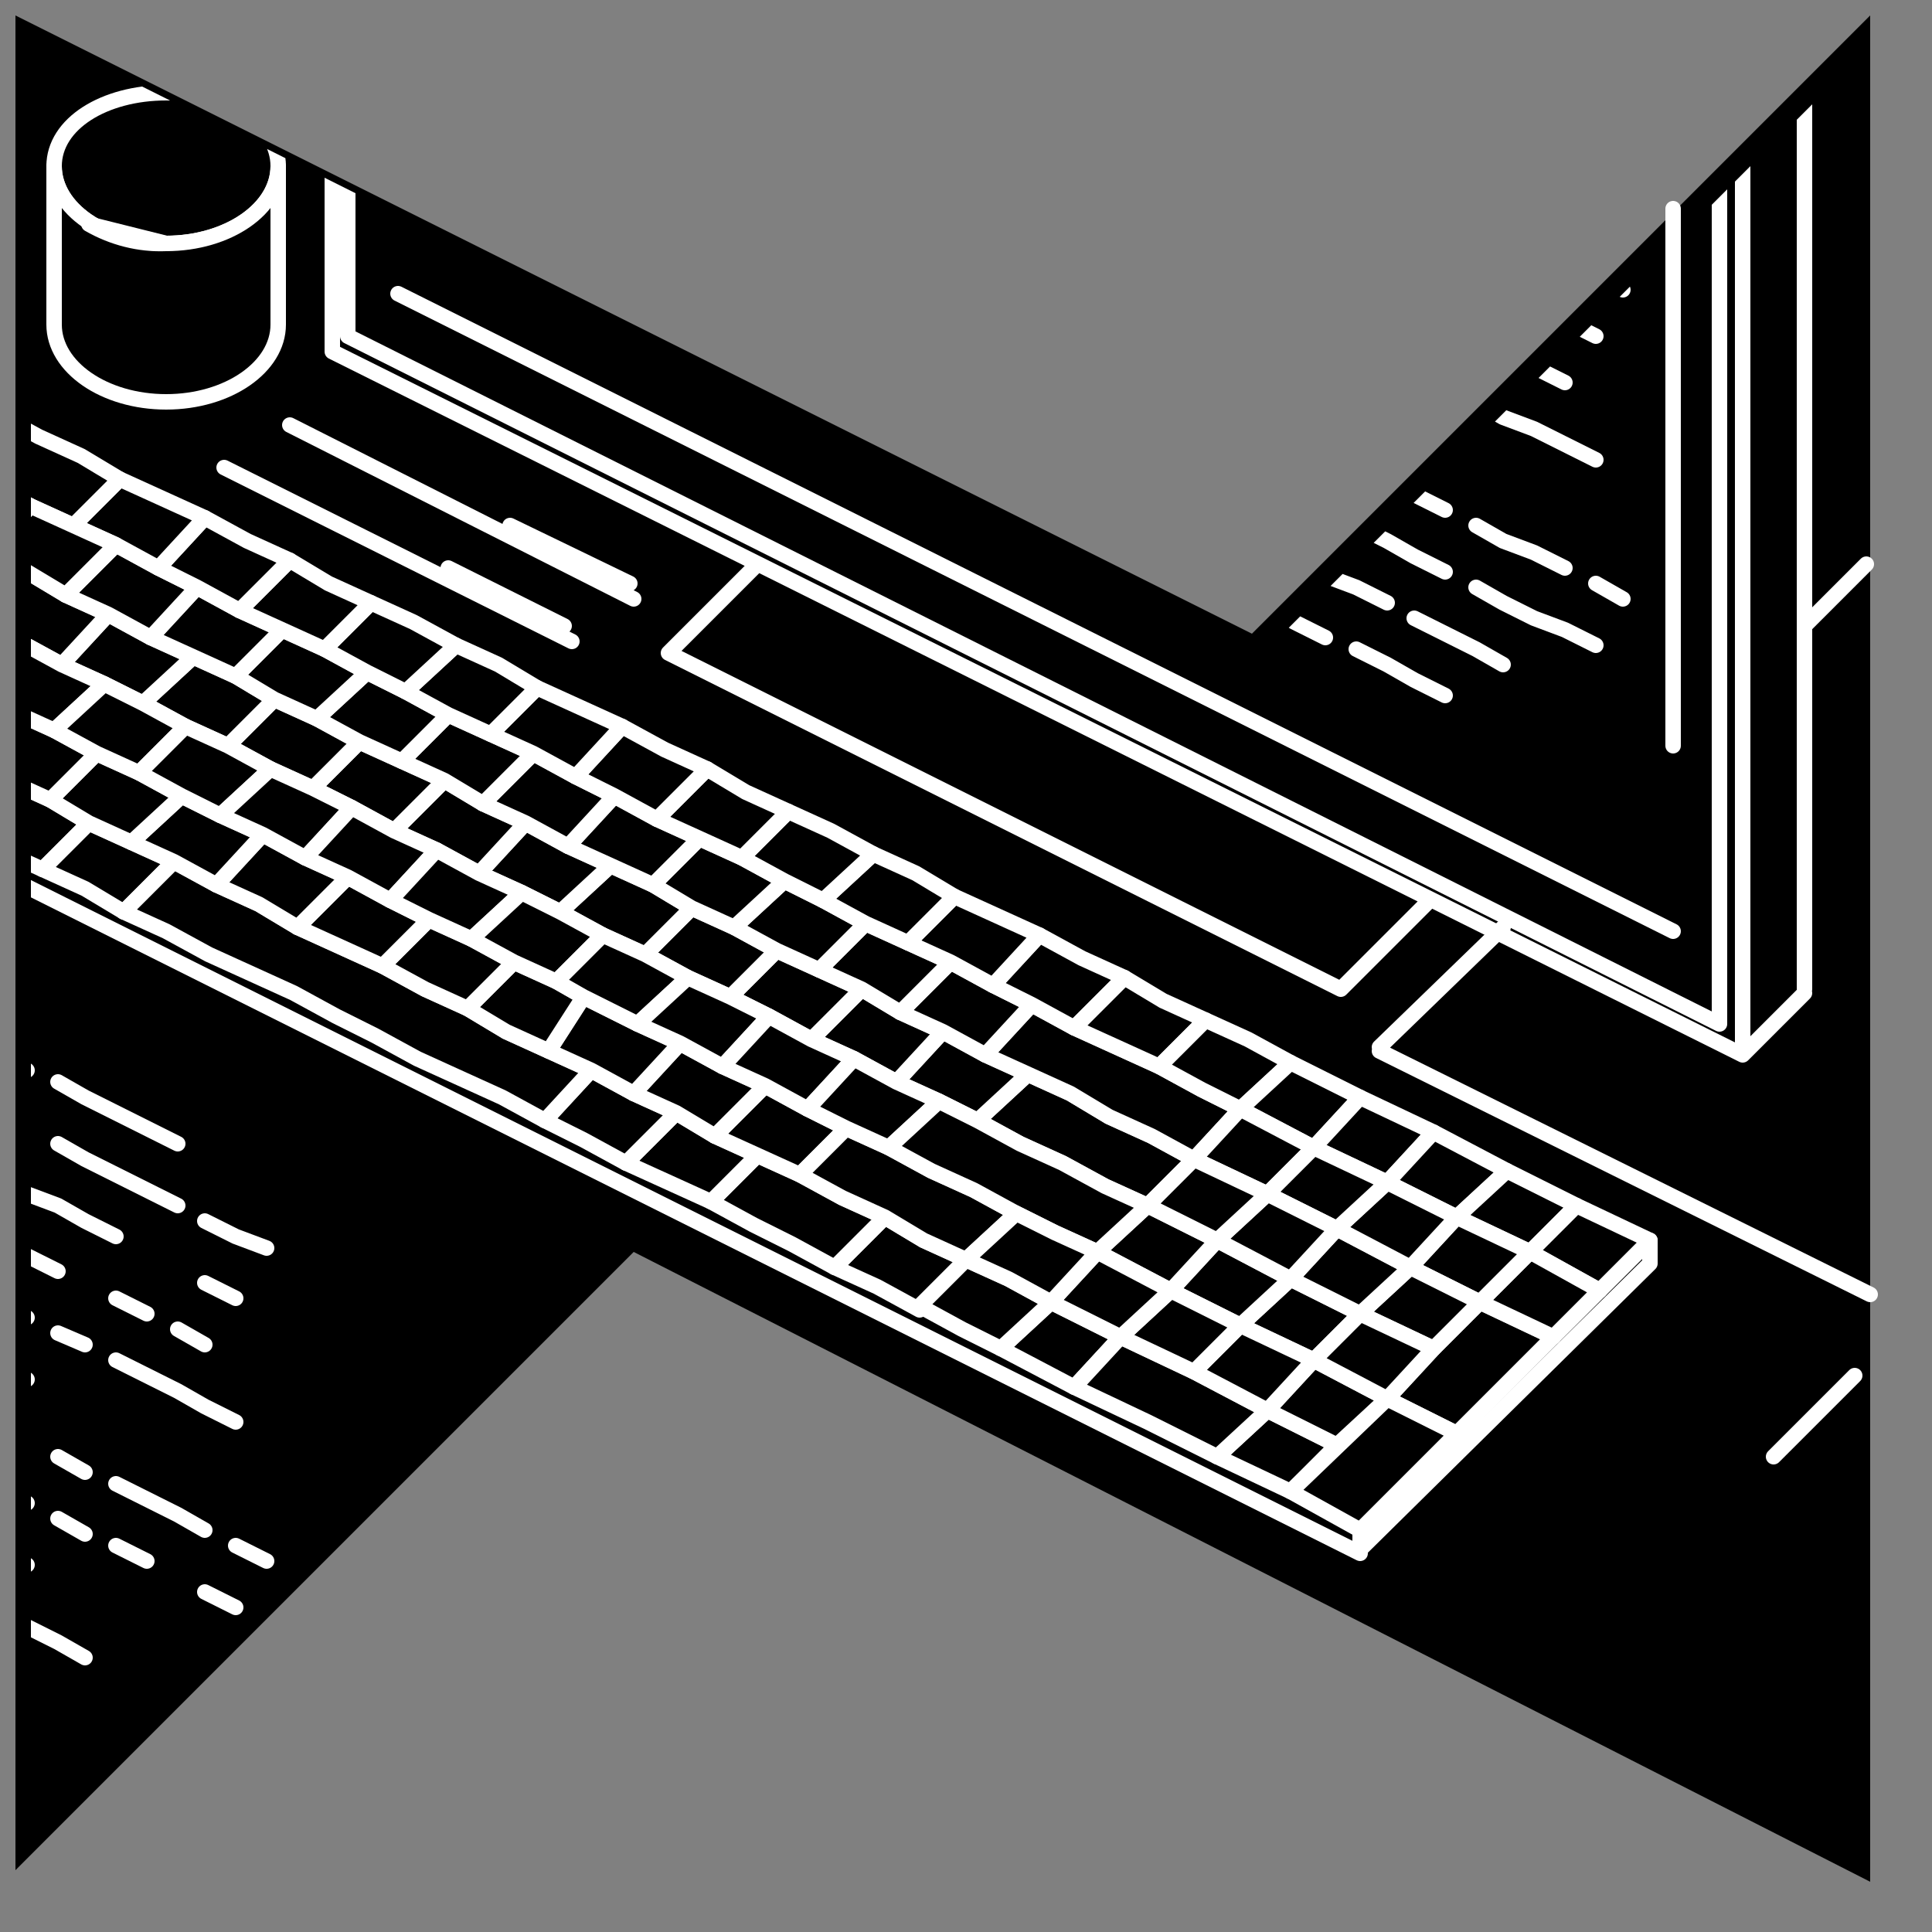 <svg version="1.1" id="圖層_1" xmlns="http://www.w3.org/2000/svg" xmlns:xlink="http://www.w3.org/1999/xlink" x="0" y="0" viewBox="0 0 500 500" xml:space="preserve"><rect x="0" y="0" width="500" height="500" fill="#808080" stroke="none"/><style>.st1,.st2{stroke:#fff;stroke-width:4;stroke-linejoin:round}.st2{stroke-linecap:round}</style><defs><path id="SVGID_1_" d="M164 324l320 163V4L324 164 4 4v480"/></defs><use xlink:href="#SVGID_1_"/><clipPath id="SVGID_2_"><use xlink:href="#SVGID_1_"/></clipPath><g transform="translate(4 4)" clip-path="url(#SVGID_2_)"><path class="st1" d="M286 342l-12 13-19-10 13-12 18 9zm-40-20l-12 13-11-6-11-5 13-13 10 6 11 5z"/><path class="st1" d="M225 311l-13 13-11-6-10-5-11-6 12-12 11 5 11 6 11 5z"/><path class="st1" d="M192 295l-12 12-22-10 13-13 10 6 11 5z"/><path class="st1" d="M171 284l-13 13-11-6-10-5 12-13 11 6 11 5zM-2 198l-13 12-11-5-10-6 12-12 11 5 11 6z"/><path class="st1" d="M19 209L7 221l-11-5-11-6 13-12 11 5 10 6z"/><path class="st1" d="M41 219l-13 13-10-6-11-5 12-12 11 5 11 5z"/><path class="st1" d="M149 273l-12 13-11-6-22-10-11-6-10-5-11-6-22-10-11-6-11-5 13-13 11 6 11 5 10 6 22 10 11 6 11 5 10 6 11 5 11 5zm193 97l-12 12-19-9 13-12 18 9zm-127-82l-12 12-22-10 13-13 11 6 10 5z"/><path class="st1" d="M194 277l-13 13-10-6-11-5 12-13 11 6 11 5z"/><path class="st1" d="M172 266l-12 13-11-6-11-5 9-14 14 7 11 5z"/><path class="st1" d="M147 254l-9 14-11-5-10-6 12-12 11 5 7 4z"/><path class="st1" d="M129 245l-12 12-11-5-11-6 12-12 11 5 11 6z"/><path class="st1" d="M107 234l-12 12-22-10 13-13 11 6 10 5z"/><path class="st1" d="M86 223l-13 13-10-6-11-5 12-13 11 6 11 5z"/><path class="st1" d="M64 212l-12 13-11-6-11-5 13-12 10 5 11 5z"/><path class="st1" d="M43 202l-13 12-11-5-10-6 12-12 11 5 11 6z"/><path class="st1" d="M21 191L9 203l-11-5-11-6 12-12 11 5 11 6z"/><path class="st1" d="M-1 180l-12 12-22-10-11-6-10-5-11-6 12-12 11 5 11 6 11 5 10 6 11 5zm260 130l-13 12-11-5-10-6-11-5-11-6 12-12 11 5 11 6 11 5 11 6zm96 48l-13 12-18-9 12-13 19 10zM348 336l-12 12-19-9 13-12 18 9z"/><path class="st1" d="M330 327l-13 12-18-9 12-13 19 10z"/><path class="st1" d="M311 317l-12 13-19-10 13-12 18 9zM305 296l-12 12-11-5-11-6-11-5-11-6 13-12 11 5 10 6 11 5 11 6z"/><path class="st1" d="M262 274l-13 12-10-5-11-5 12-13 11 6 11 5z"/><path class="st1" d="M240 263l-12 13-11-6-11-5 13-13 10 6 11 5z"/><path class="st1" d="M219 252l-13 13-11-6-10-5 12-12 11 5 11 5z"/><path class="st1" d="M197 242l-12 12-11-5-11-6 12-12 11 5 11 6z"/><path class="st1" d="M175 231l-12 12-11-5-11-6 13-12 11 5 10 6z"/><path class="st1" d="M154 220l-13 12-10-5-11-5 12-13 11 6 11 5z"/><path class="st1" d="M132 209l-12 13-11-6-11-5 13-13 10 6 11 5z"/><path class="st1" d="M111 198l-13 13-11-6-10-5 12-12 11 5 11 5z"/><path class="st1" d="M89 188l-12 12-11-5-11-6 12-12 11 5 11 6z"/><path class="st1" d="M67 177l-12 12-11-5-11-6 13-12 11 5 10 6z"/><path class="st1" d="M46 166l-13 12-10-5-11-5 12-13 11 6 11 5z"/><path class="st1" d="M24 155l-12 13-11-6-11-5 13-13 10 6 11 5zm293 128l-12 13-11-6-11-5-10-6-22-10 12-13 11 6 22 10 11 6 10 5z"/><path class="st1" d="M263 256l-12 13-11-6-11-5 13-13 11 6 10 5z"/><path class="st1" d="M242 245l-13 13-10-6-11-5 12-12 11 5 11 5z"/><path class="st1" d="M220 235l-12 12-11-5-11-6 13-12 10 5 11 6z"/><path class="st1" d="M199 224l-13 12-11-5-10-6 12-12 11 5 11 6z"/><path class="st1" d="M177 213l-12 12-22-10 12-13 11 6 11 5z"/><path class="st1" d="M155 202l-12 13-11-6-11-5 13-13 11 6 10 5z"/><path class="st1" d="M134 191l-13 13-10-6-11-5 12-12 11 5 11 5z"/><path class="st1" d="M112 181l-12 12-11-5-11-6 13-12 10 5 11 6z"/><path class="st1" d="M91 170l-13 12-11-5-10-6 12-12 11 5 11 6z"/><path class="st1" d="M69 159l-12 12-22-10 12-13 11 6 11 5z"/><path class="st1" d="M47 148l-12 13-11-6-11-5 13-13 11 6 10 5zm-44-4l-13 13-11-6-11-5-10-5 12-13 11 6 11 5 11 5zm284 105l-13 13-11-6-10-5 12-13 11 6 11 5z"/><path class="st1" d="M308 260l-12 12-22-10 13-13 10 6 11 5z"/><path class="st1" d="M330 271l-13 12-10-5-11-6 12-12 11 5 11 6z"/><path class="st1" d="M348 280l-12 13-19-10 13-12 18 9z"/><path class="st1" d="M367 289l-12 13-19-9 12-13 19 9z"/><path class="st1" d="M386 299l-13 12-18-9 12-13 19 10z"/><path class="st1" d="M404 308l-12 12-19-9 13-12 18 9zm-139-70l-12 13-11-6-11-5 12-12 11 5 11 5z"/><path class="st1" d="M243 228l-12 12-11-5-11-6 13-12 11 5 10 6z"/><path class="st1" d="M222 217l-13 12-10-5-11-6 12-12 11 5 11 6z"/><path class="st1" d="M200 206l-12 12-22-10 13-13 10 6 11 5z"/><path class="st1" d="M179 195l-13 13-11-6-10-5 12-13 11 6 11 5z"/><path class="st1" d="M157 184l-12 13-11-6-11-5 12-12 11 5 11 5z"/><path class="st1" d="M135 174l-12 12-11-5-11-6 13-12 11 5 10 6z"/><path class="st1" d="M114 163l-13 12-10-5-11-6 12-12 11 5 11 6z"/><path class="st1" d="M92 152l-12 12-22-10 13-13 10 6 11 5z"/><path class="st1" d="M71 141l-13 13-11-6-10-5 12-13 11 6 11 5z"/><path class="st1" d="M49 130l-12 13-11-6-11-5 12-12 11 5 11 5z"/><path class="st1" d="M27 120l-12 12-11-5-11-6-10-5 12-13 11 6 11 5 10 6z"/><path class="st2" d="M-80 184l428 214"/><path class="st1" d="M398 342l-25 25-18-9 12-13 12-12 19 9zm25-25l-13 13-18-10 12-12 19 9z"/><path class="st1" d="M410 330l-12 12-19-9 13-13 18 10zm-37 37l-25 25-18-10 25-24 18 9z"/><path class="st1" d="M392 320l-13 13-18-9 12-13 19 9z"/><path class="st1" d="M379 333l-12 12-19-9 13-12 18 9z"/><path class="st1" d="M361 324l-13 12-18-9 12-13 19 10z"/><path class="st1" d="M367 345l-12 13-19-10 12-12 19 9zm6-34l-12 13-19-10 13-12 18 9zm-49 50l-13 12-18-9-19-9 12-13 19 9 19 10zm12-68l-12 12-19-9 12-13 19 10z"/><path class="st1" d="M355 302l-13 12-18-9 12-12 19 9z"/><path class="st1" d="M342 314l-12 13-19-10 13-12 18 9z"/><path class="st1" d="M324 305l-13 12-18-9 12-12 19 9zM1 162l-12 13-11-6-11-5-11-6-11-5 13-12 10 5 11 5 11 6 11 5zm-25 25l-12 12-22-10-11-6-11-5 13-13 11 6 10 5 11 6 11 5zm28-60l-12 12-11-5-11-6 13-12 10 5 11 6z"/><path class="st1" d="M26 137l-13 13-10-6-11-5 12-12 11 5 11 5zm-3 36l-13 12-11-5-10-5 12-13 11 6 11 5z"/><path class="st1" d="M44 184l-12 12-11-5-11-6 13-12 10 5 11 6z"/><path class="st1" d="M66 195l-13 12-10-5-11-6 12-12 11 5 11 6z"/><path class="st1" d="M87 205l-12 13-11-6-11-5 13-12 11 5 10 5z"/><path class="st1" d="M109 216l-12 13-11-6-11-5 12-13 11 6 11 5z"/><path class="st1" d="M131 227l-13 12-11-5-10-5 12-13 11 6 11 5z"/><path class="st1" d="M152 238l-12 12-11-5-11-6 13-12 10 5 11 6z"/><path class="st1" d="M174 249l-13 12-14-7-7-4 12-12 11 5 11 6z"/><path class="st1" d="M195 259l-12 13-11-6-11-5 13-12 11 5 10 5z"/><path class="st1" d="M217 270l-12 13-11-6-11-5 12-13 11 6 11 5z"/><path class="st1" d="M239 281l-13 12-11-5-10-5 12-13 11 6 11 5z"/><path class="st1" d="M293 308l-13 12-11-5-10-5-11-6-11-5-11-6 13-12 10 5 11 6 11 5 11 6 11 5zm-25 25l-13 12-10-5-11-6 12-12 11 5 11 6zm68 15l-12 13-19-10 12-12 19 9z"/><path class="st1" d="M317 339l-12 12-19-9 13-12 18 9z"/><path class="st1" d="M299 330l-13 12-18-9 12-13 19 10z"/><path class="st1" d="M280 320l-12 13-11-6-11-5 13-12 10 5 11 5z"/><path class="st2" d="M348 397l75-74M-80 178v6M348 392v5m75-80v6M455 373l21-21M82-35V87l365 182V-18M86-39V83l355 178V-26M463 252V1m-16 268l16-16M343 252l-174-87m23-23l-23 23m197 64l-23 23"/><path class="st2" d="M355 24l-8-4m15 8l16 8 7 3 8 4M271-18l30 15 7 4 16 8 7 3 8 4m8 20l-16-8-7-3-16-8-7-4-24-12m124 62l8 4 7 4m-54-27l16 8 7 3 8 4m-62-15l16 8m62 31l-8-4m-8-4l-8-4-7-3-16-8-7-4m-31-15l-16-8m39 35l-16-8-7-3-8-4m39 19l7 4 16 8 7 4m16 7l-8-4m-85-42l-7-4-24-12m101 67l7 4 8 3 16 8m-78-38l8 3 16 8 7 4 8 4m-46-23l-16-8-7-4-16-8m23 28l16 8 7 4 8 3m16 8l-8-4m-16 9l-7-4-16-8m70 35l7 4 8 3 8 4m15 8l-7-4m-39-19l-8-4-7-4-16-8m31 32l-8-4-7-4-16-8-8-3m47 23l7 4 8 4 8 3 8 4m-85-42l-8-4m69 51l-7-4-16-8m-31-15l8 4 8 3 8 4m15 24l-8-4-7-4-8-4m-8-3l-8-4-7-4-8-4M3 273l-8-4m16 7l7 4 24 12m-122-61l14 7 7 4 8 4 8 3 7 4 24 12m7 20l-7-4-24-12-7-4-8-3-8-4-7-4-8-4m123 62l8 4 8 3m-54-27l7 4 24 12m-62-15l8 4 7 4m62 31l-8-4m-23-12l-8-4-7-4-8-3m-31-16l-8-4-7-4m38 36l-7-4-24-12m62 31l8 4M3 321l8 4m38 19l-7-4m-85-43l-8-3-8-4-7-4-8-4m100 66l16 8 7 4 8 4m-46-23l7 3m-38-19l8 4 7 4 8 4m-31-16l-8-4-7-3-16-8-7-4m23 28l7 3 24 12m15 8l-8-4m-15 8l-16-8-7-3m69 34l16 8 7 4m16 8l-8-4m-39-19l-7-4m-23 4l-8-4m23 12l-8-4m23 12l-7-4m38 19l8 4m-31-16l8 4m-62-31l-8-4m24 28l7 4 8 4m15 24l-7-4-16-8m-7-4l-16-8-8-3M-8 61v-1"/><path class="st1" d="M68 39c0 11-13 20-29 20s-29-9-29-20 13-19 29-19 29 8 29 19z"/><path class="st1" d="M68 39v41c0 11-13 20-29 20s-29-9-29-20V39c0 11 13 20 29 20s29-9 29-20z"/><path class="st1" d="M19 54c6.1 3.5 13 5.3 20 5l-20-5zM-29 37h21v38h-21V37zm3 266l-4 4c1.1-1.5 2.5-2.9 4-4z"/></g><g><path class="st2" d="M357 271l32-31m94-94l-16 16M484 335l-127-63M148 166l-90-45m88 41l-30-15m48 8l-89-45m88 41l-31-15m301 105L103 76m330-22v139"/></g></svg>
